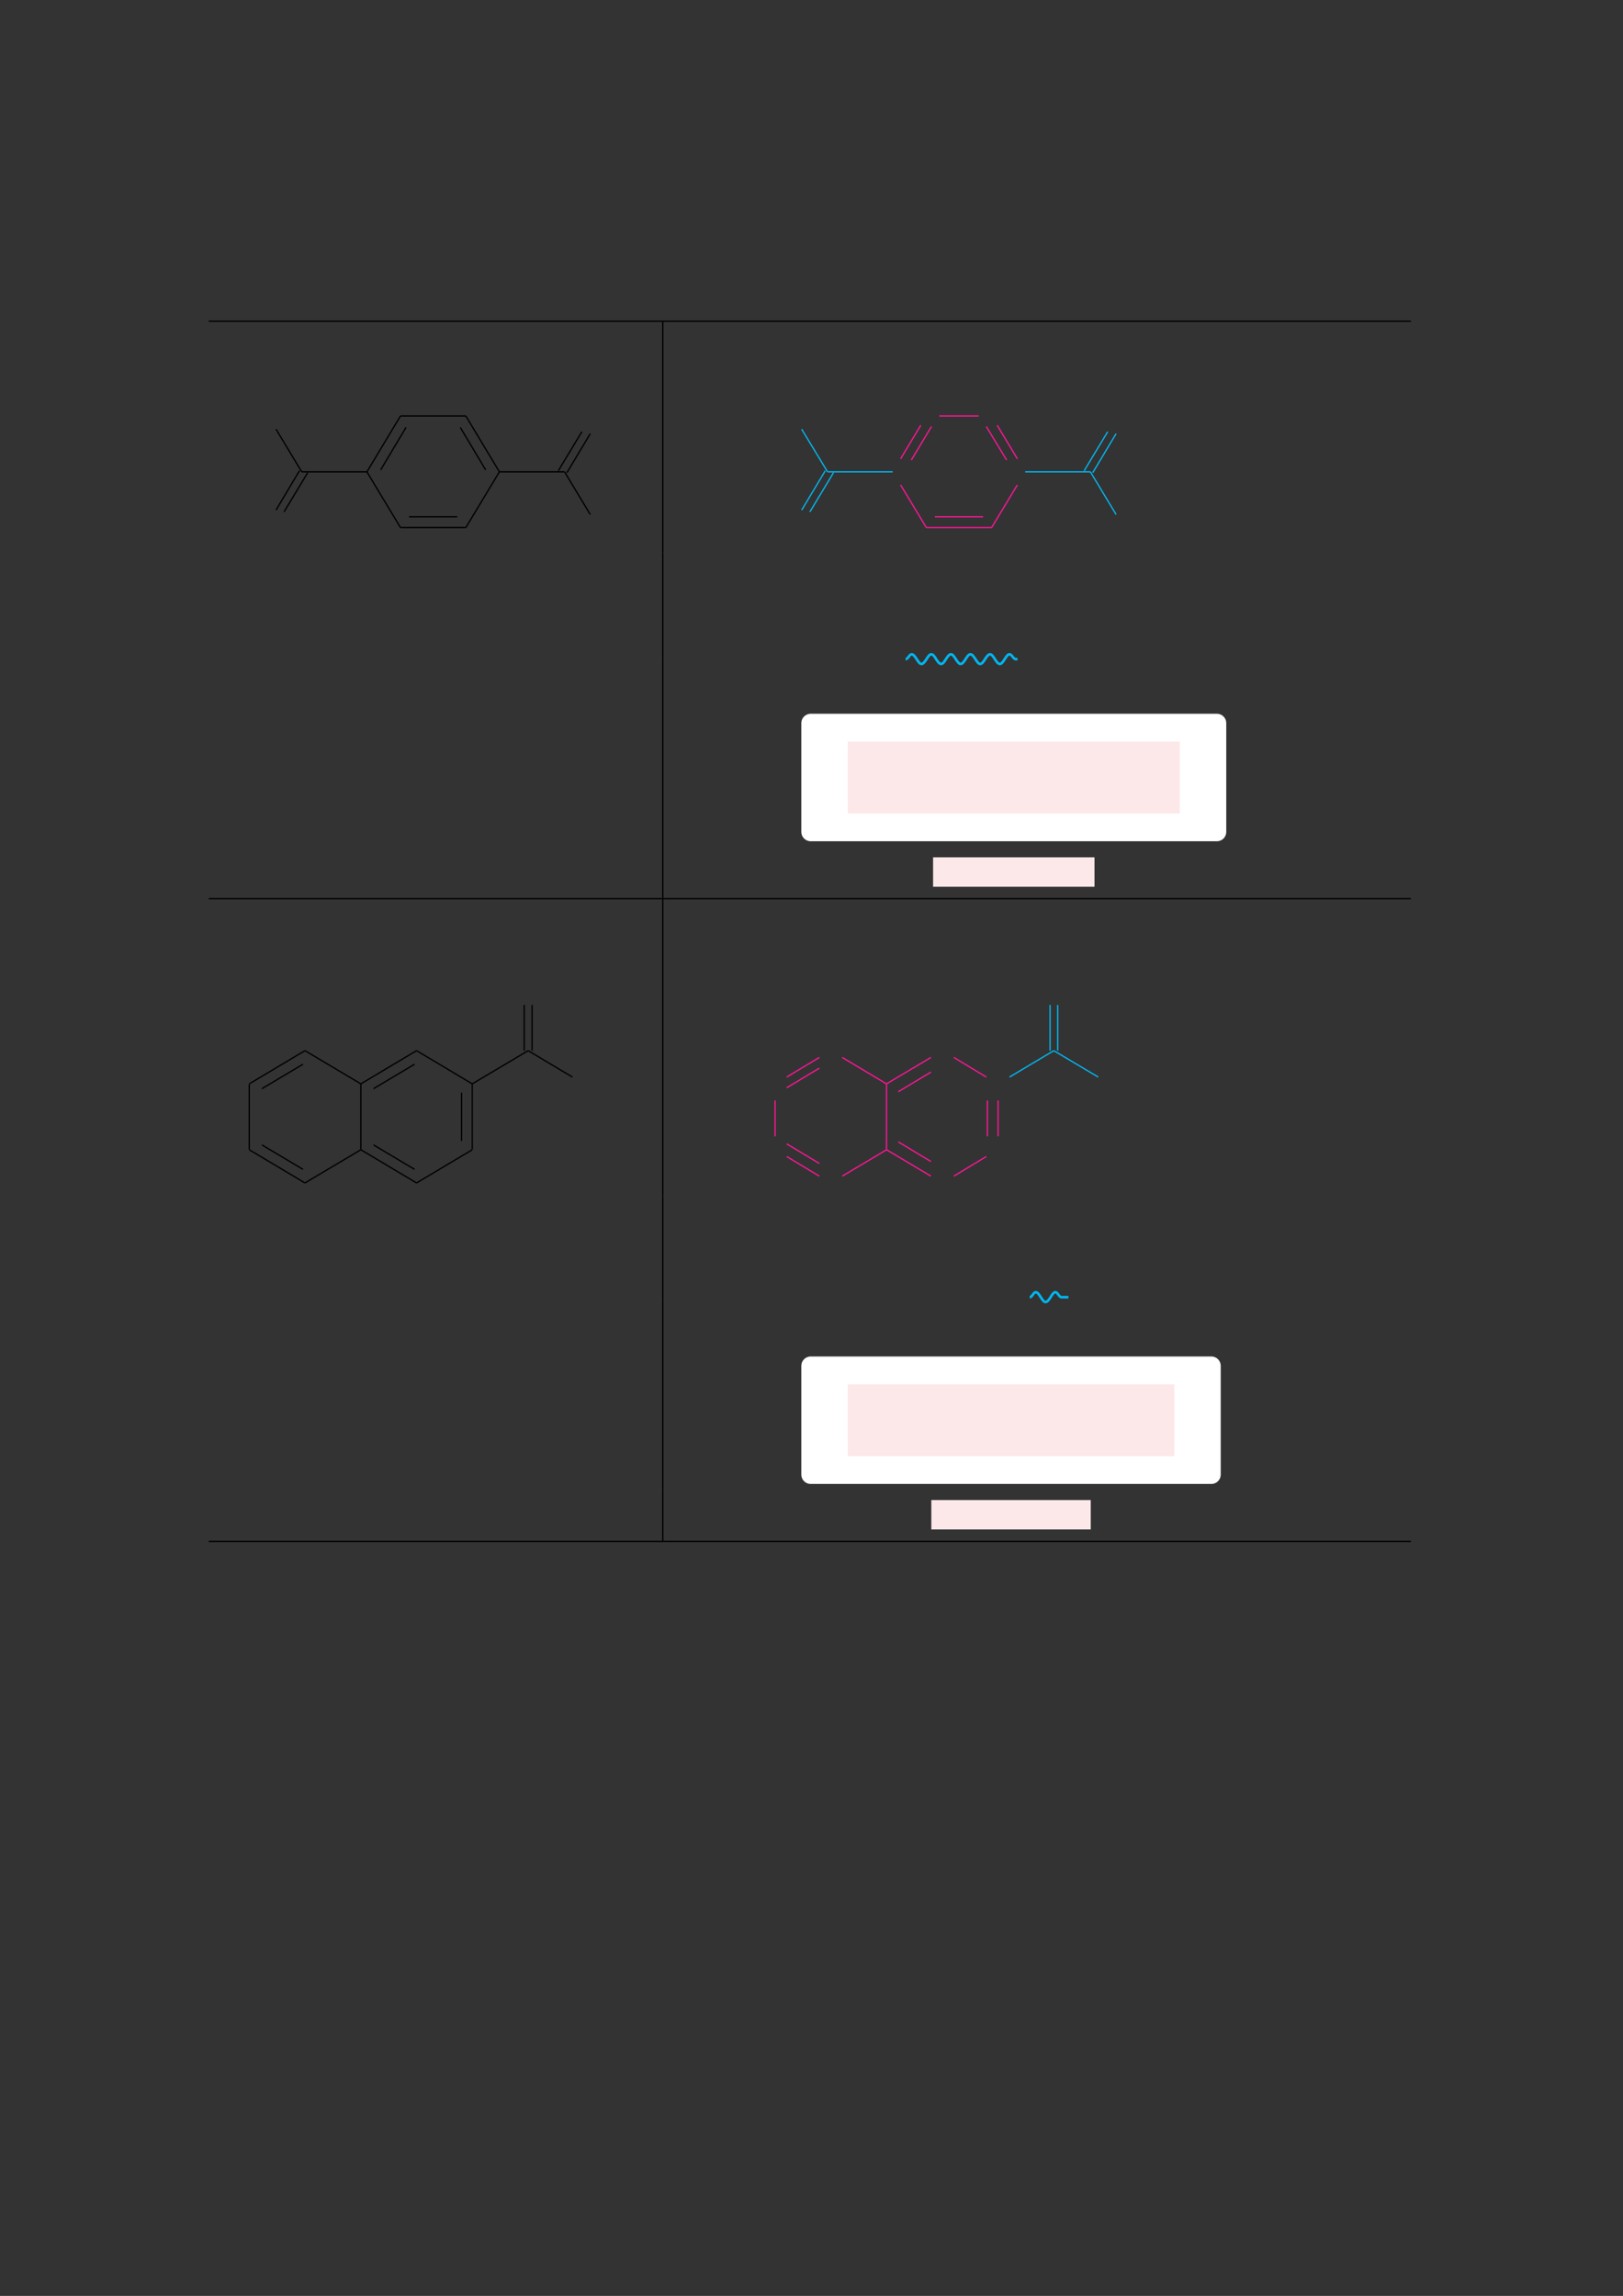 <?xml version="1.0" encoding="UTF-8" standalone="no"?>
<!DOCTYPE svg PUBLIC "-//W3C//DTD SVG 1.1//EN"
"http://www.w3.org/Graphics/SVG/1.1/DTD/svg11.dtd">
<svg viewBox="0 0 909 1286" version="1.1" xmlns="http://www.w3.org/2000/svg" xmlns:xlink="http://www.w3.org/1999/xlink">
<rect x="0" y="0" width="909" height="1286" fill="#333333" stroke="none"/>
<defs>
<style type="text/css"><![CDATA[
.g0_13{
fill: none;
stroke: #000000;
stroke-width: 0.73;
stroke-linecap: butt;
stroke-linejoin: miter;
}
.g1_13{
fill: none;
stroke: #F81693;
stroke-width: 0.73;
stroke-linecap: butt;
stroke-linejoin: miter;
}
.g2_13{
fill: none;
stroke: #02B5EE;
stroke-width: 0.73;
stroke-linecap: butt;
stroke-linejoin: miter;
}
.g3_13{
fill: none;
stroke: #02B5EE;
stroke-width: 1.461;
stroke-linecap: butt;
stroke-linejoin: miter;
}
.g4_13{
fill: #FFFFFF;
}
.g5_13{
fill: #FDE8E9;
}
]]></style>
</defs>
<path d="M116.9,179.9H790.2m-419,29.6V180.3m-165.7,84L224.3,233m0,0h36.6m18.8,31.3L260.9,233m18.8,31.3l-18.8,31.2m-36.6,0h36.6M205.5,264.3l18.8,31.2M213.2,263.2l14.2,-23.8M272,263.2L257.8,239.4m-28.7,50.1h27M169,264.3h36.5M154.6,240.4L169,264.3m-1.3,-.6l-13.1,22m17.7,-20.9l-13.2,21.9M279.7,264.3h36.5m14.4,23.9L316.2,264.3m1.3,.5l13.1,-21.9m-17.9,20.8l13.2,-21.9m45.3,67.8V209.5" class="g0_13"/>
<path d="M504.4,257l11.3,-18.8M526.1,233h22m21.7,24L558.5,238.2m11.3,33.4l-14.4,23.9m-36.6,0h36.6m-51,-23.9l14.4,23.9m-8.4,-37.8l11.3,-18.8m42.1,18.8L552.4,238.9m-28.8,50.6h27" class="g1_13"/>
<path d="M463.5,264.3H500M449,240.4l14.5,23.9m-1.3,-.6l-13.2,22m17.8,-20.9l-13.2,21.9M574.2,264.3h36.5m14.4,23.9L610.7,264.3m1.3,.5l13.1,-21.9m-17.9,20.8l13.2,-21.9" class="g2_13"/>
<path d="M371.2,338.8V309.6m0,58.4V338.8" class="g0_13"/>
<path d="M507.2,369.2c1.4,0,2.1,-2.7,3.4,-2.7c1,0,1.9,1.3,2.8,2.7c.9,1.4,1.7,2.7,2.7,2.7c1,0,1.9,-1.3,2.8,-2.7c.9,-1.4,1.7,-2.7,2.7,-2.7c1,0,1.9,1.3,2.7,2.7c.9,1.4,1.8,2.7,2.8,2.7c1,0,1.8,-1.3,2.7,-2.7c.9,-1.4,1.8,-2.7,2.8,-2.7c1,0,1.8,1.3,2.7,2.7c.9,1.4,1.8,2.7,2.7,2.7c1,0,1.9,-1.3,2.8,-2.7c.9,-1.4,1.7,-2.7,2.7,-2.7c1,0,1.9,1.3,2.8,2.7c.9,1.4,1.7,2.7,2.7,2.7c1,0,1.8,-1.3,2.7,-2.7c.9,-1.4,1.8,-2.7,2.8,-2.7c1,0,1.8,1.3,2.7,2.7c.9,1.4,1.8,2.7,2.8,2.7c1,0,1.8,-1.3,2.7,-2.7c.9,-1.4,1.7,-2.7,2.7,-2.7c1.4,0,2.1,2.7,3.5,2.7h1" class="g3_13"/>
<path d="M371.2,397.2V368m0,105.8V397.2" class="g0_13"/>
<path d="M448.8,466V405c0,-2.8,2.3,-5.2,5.2,-5.2H681.6c2.9,0,5.2,2.4,5.2,5.2v61c0,2.8,-2.3,5.2,-5.2,5.2H454c-2.9,0,-5.2,-2.4,-5.2,-5.2Z" class="g4_13"/>
<path d="M522.6,496.7H613V480.2H522.6v16.5Z" class="g5_13"/>
<path d="M474.8,455.6h186V415.4h-186v40.2Z" class="g5_13"/>
<path d="M371.2,503V473.8M116.9,503.4H790.2m-419,29.5V503.7M233.3,588.5l31.2,18.6m0,36.7V607.3m-31.2,55.3L264.5,644m-31.2,18.6L202.1,644m0,-.2V607.3m31.2,-18.8l-31.2,18.6M170.8,588.5l31.3,18.6m-31.3,55.5L202.1,644m-31.3,18.6L139.6,644m0,-.2V607.3m31.2,-18.8l-31.2,18.6m30.1,-11l-23,13.7m23,45.2l-23,-13.7m85.5,-45.2l-23,13.7m49.3,29.3V612m-26.3,43l-23,-13.7m86.6,-52.8l24.8,14.8M295.8,588.5l-31.3,18.6m29.1,-18.6V562.9m4.4,25.6V562.9m73.2,106.7V532.9" class="g0_13"/>
<path d="M534.2,592.3l18.2,11m6.6,33.2V616.4m-24.8,42.4l18.2,-11m-31,11l-25.2,-15m.3,0V607.3m24.9,-15l-24.9,14.8M471.7,592.3l24.8,14.8m-24.8,51.7l25.2,-15m-38,15l-18.3,-11m-6.5,-11.3V616.4m24.8,-24.1l-18.3,11m18.3,-5l-18.3,11m18.3,42.4l-18.3,-11m80.8,-40.2l-18.3,11m49.9,25V616.4m-31.6,34.2l-18.3,-11" class="g1_13"/>
<path d="M590.2,588.5l24.9,14.8M590.2,588.5l-24.8,14.8m22.7,-14.8V562.9m4.3,25.6V562.9" class="g2_13"/>
<path d="M371.2,698.8V669.6m0,58.4V698.8" class="g0_13"/>
<path d="M576.7,726.6c1.4,0,2.1,-2.8,3.4,-2.8c1,0,1.9,1.4,2.8,2.8c.9,1.4,1.7,2.7,2.7,2.7c1,0,1.9,-1.3,2.8,-2.7c.8,-1.4,1.7,-2.8,2.7,-2.8c1.4,0,2,2.8,3.4,2.8h3.9" class="g3_13"/>
<path d="M371.2,757.2V728m0,105.8V757.2" class="g0_13"/>
<path d="M448.8,826V765c0,-2.8,2.3,-5.2,5.2,-5.2H678.5c2.9,0,5.2,2.4,5.2,5.2v61c0,2.8,-2.3,5.2,-5.2,5.2H454c-2.9,0,-5.2,-2.4,-5.2,-5.2Z" class="g4_13"/>
<path d="M521.6,856.7h89.3V840.2H521.6v16.5Z" class="g5_13"/>
<path d="M474.8,815.6H657.7V775.4H474.8v40.2Z" class="g5_13"/>
<path d="M371.2,863V833.8M116.9,863.4H790.2" class="g0_13"/>
</svg>